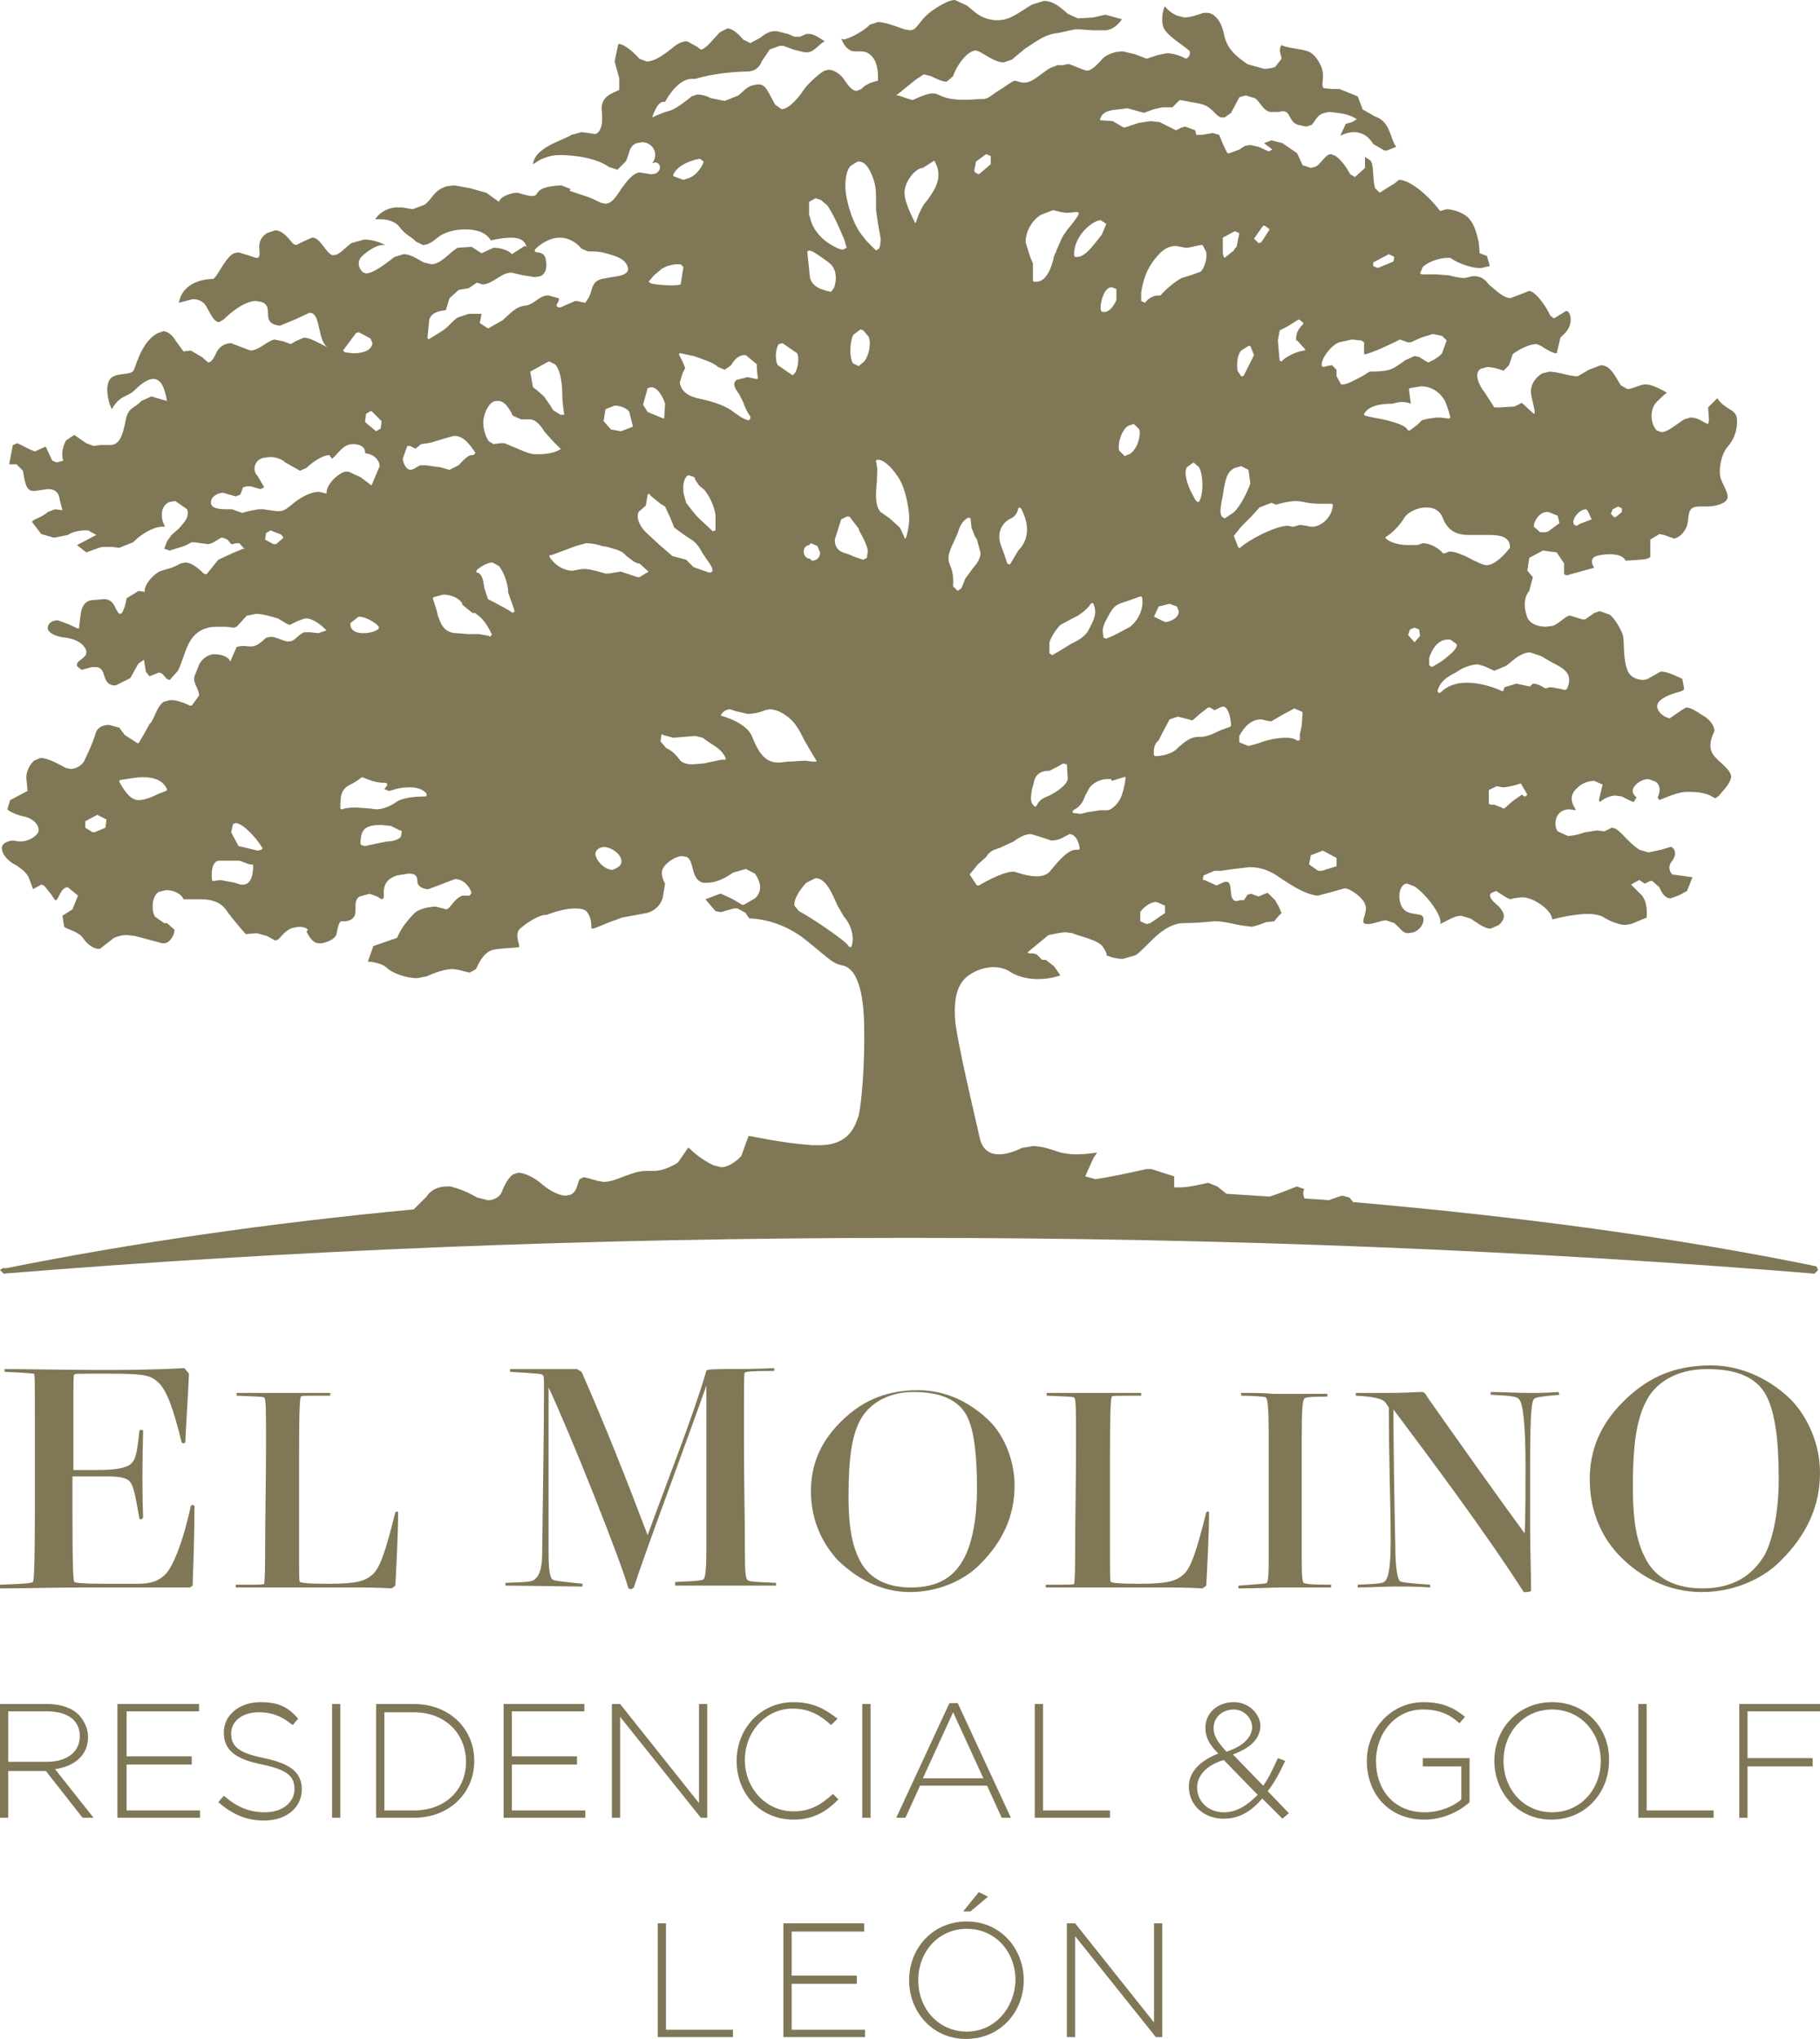 <?xml version="1.0" encoding="utf-8"?>
<!-- Generator: Adobe Illustrator 26.0.2, SVG Export Plug-In . SVG Version: 6.00 Build 0)  -->
<svg version="1.1" id="Layer_1" xmlns="http://www.w3.org/2000/svg" xmlns:xlink="http://www.w3.org/1999/xlink" x="0px" y="0px"
	 viewBox="0 0 198.4 222.2" style="enable-background:new 0 0 198.4 222.2;" xml:space="preserve">
<style type="text/css">
	.st0{fill:#807757;}
</style>
<g>
	<path class="st0" d="M52.6,34.2L52.6,34.2L52.6,34.2z"/>
	<path class="st0" d="M104.1,0c-0.4,0-1,0.2-2.1,0.9c-1.9,1.2-1.9,2.4-2.8,2.4l-0.6-0.1c-1.1-0.4-2.2-0.8-2.9-0.8l-0.9,0.3
		c-0.5,0.6-2.3,1.6-2.9,1.6l-0.2-0.1c0.3,0.8,0.8,1.4,1.5,1.4l0.3,0l0.4,0c0.7,0,1.3,0.5,1.6,1.3c0.3,1,0.2,1.9,0.2,1.9
		S94.5,9,93.9,9.7l-0.5,0.2c-0.6,0-1-0.7-1.5-1.4c-0.5-0.6-1.1-0.9-1.6-0.9l-0.4,0.1c-0.5,0.2-1.8,1.4-2.3,2.1
		c-0.3,0.5-1.5,2.1-2.4,2.1l-0.7-0.5c-0.8-1.4-1-2.2-1.8-2.2l-0.1,0c-1,0.1-1.2,0.4-2.1,1.2l-1.5,0.6l-1.5-0.3
		c-0.6-0.3-1.1-0.4-1.5-0.4l-0.6,0.2c-0.5,0.4-1.7,1.4-2.5,1.6c-0.8,0.2-1.8,0.7-1.8,0.7s0.5-1.7,1.2-1.7l0.2,0
		c0.6-1.1,1.7-2.5,2.9-2.5l0.4,0c1.9-0.6,4.5-0.8,5.5-0.8c1,0,1.4-0.4,1.7-1l0-0.1l0.1-0.1l0.8-1.2l1.1-0.4l0.4,0l1.1,0.4l1.2,0.3
		l0.4,0c0.7-0.1,1.2-0.9,1.8-1.2c-0.5-0.3-1.1-0.8-1.7-0.8l-0.3,0L87.2,4H87l-0.4,0l-0.7-0.3l-1.2-0.3l-0.3,0
		c-0.4,0-0.9,0.2-1.5,0.7l-1.1,0.6L81,4.3c-0.4-0.5-1.1-1.2-1.7-1.2l-0.8,0.4c-0.7,0.7-1.6,1.9-2.1,1.9L76,5.1l-1.1-0.6
		c-0.5,0-1,0.2-1.7,0.8c-1,0.8-1.9,1.4-2.7,1.4l-0.8-0.3C69,5.6,68,4.8,67.5,4.8l-0.1,0L67,6.7l0.5,1.8v1.3
		c-0.5,0.3-2.1,0.6-1.9,2.3c0.2,1.8-0.3,2.4-0.7,2.5l-0.1,0l-0.6-0.1l-0.8-0.1l-1.1,0.3c-1.2,0.7-4,1.4-4.2,3.2h0l0.8-0.5
		c0.5-0.2,1.1-0.5,2.1-0.5l0.4,0c2.2,0.1,3.8,0.5,5,1.3l0.9,0.3l0.9-0.9c0.4-0.6,0.3-1.7,1.2-2l0.6-0.1c1.1,0,1.9,1.2,1.1,2.3
		l0.3-0.1c0.6,0,0.8,0.8,0.1,1.2L71,19l-1.2-0.2l-0.2,0c-0.7,0.2-1.2,0.9-1.6,1.4c-0.5,0.6-1.1,2-2,2l-0.5-0.1
		c-0.6-0.3-1.2-0.6-1.9-0.8l-1.5-0.5h0l0.1-0.2l-1-0.4c-4.3,0.2-1.2,1.9-4.8,0.8h0c-0.6,0-1.9,0.4-2,1L53,21l-1.8-0.5l-1.7-0.3
		l-0.8,0.1c-1.5,0.5-1.4,1.2-2.4,2l-1.3,0.5l-1.2-0.2l-0.5,0c-1,0-2,0.6-2.4,1.3l0.6,0c0.7,0,1.6,0.2,2.1,0.9c0.7,0.9,1.3,1,1.7,1.5
		l0.8,0.4c0.4,0,0.9-0.2,1.6-0.8c0.7-0.6,1.9-0.9,3-0.9c1.2,0,2.3,0.3,2.8,1.2c0.9-0.2,1.6-0.3,2.2-0.3c1,0,1.5,0.3,1.7,1l-0.2-0.1
		l-1.4,0.9c-0.3-0.4-1.2-0.7-2-0.7l-1.3,0.6l-1.1-0.7L49.9,27c-0.9,0.5-1.8,1.8-2.9,1.8l-0.8-0.2c-0.6-0.3-1.4-0.9-2.2-0.9L43,28
		c-0.9,0.7-2.3,1.8-3.1,1.8l-0.3-0.1c-0.6-0.5-0.6-1.2-0.3-1.6c0.3-0.4,1.6-1.4,2.4-1.4l0.3,0c-0.8-0.4-1.6-0.6-2.3-0.6l-1.4,0.4
		c-0.7,0.5-1.3,1.3-1.9,1.3l-0.2,0c-0.7-0.3-1.2-1.7-2-1.9l-0.2,0l-0.9,0.4l-0.8,0.4L32,26.6c-0.4-0.4-1.1-1.5-2-1.5l-0.9,0.3
		c-1.5,1-0.4,2.3-1,2.7l-0.2,0l-0.9-0.3l-1-0.3l-0.5,0.1c-1,0.5-1.9,2.8-2.3,2.8h-0.1c-0.7,0-3.2,0.3-3.6,2.6l1.5-0.4
		c0.7,0,1.3,0.3,1.6,1c0.5,0.9,0.8,1.5,1.3,1.5l0.5-0.3c0.6-0.6,2.2-2,3.5-2l0.6,0.1c1.4,0.5,0,2,1.5,2.5l0.5,0.1l1.7-0.7l1.5-0.7
		l0.2,0c1.1,0.2,0.7,3.2,1.9,3.8c-1.2-0.6-2-1.1-2.7-1.1l-0.9,0.4l-0.5,0.3l-0.8-0.3L29.9,37l-0.3,0.1c-0.7,0.3-1.5,1.1-2.3,1.1
		l-0.8-0.3l-1.3-0.5c-0.7,0-1.3,0.4-1.6,1c-0.3,0.7-0.6,1.1-0.9,1.1L22,38.9l-1.2-0.7l-0.8,0.1h0l-0.8-1.1c-0.3-0.5-0.8-1.1-1.4-1.1
		l-0.6,0.2c-1.7,0.9-2.3,3.3-2.6,4c-0.3,0.7-1.9,0.2-2.6,1c-0.6,0.8-0.2,2.6,0.2,3.3c0.8-1.5,1.6-1.3,2.4-2c0.4-0.4,1.3-1.3,2.1-1.3
		c0.7,0,1.2,0.6,1.5,2.4l-1.7-0.5l-1.1,0.5c-0.8,0.9-1.4,0.6-1.7,2.1c-0.3,1.5-0.6,2.7-1.7,2.7h-1.1l-0.7,0.1l-0.8-0.3l-1.3-0.9
		l-0.9,0.6c-0.7,1.3-0.3,2.2-0.3,2.2l-0.7,0.2l-0.5-0.2L5,48.7l-0.1,0l-1.1,0.5L3.3,49l-1.4-0.7l-0.5,0.2l-0.4,2.1l0.1,0l0.3,0
		l0.4,0l0.7,0.7c0.2,1.1,0.3,2.2,1.1,2.2l0.2,0l1.4-0.2c0.6,0,1.2,0.2,1.3,1.1l0.3,1.2L6,55.5l-0.8,0.3c-0.6,0.6-1.7,0.8-1.7,1.1
		l1,1.3l1.4,0.4l1.5-0.3c0.4-0.3,1.2-0.5,1.9-0.5h0.3l0.9,0.5l-2.1,1.1l1,0.8l1.4-0.5l0.4-0.1l0.7,0h0.3l0.8,0.1l1.5-0.6
		c1-1,2.3-1.7,3.2-1.7l0.3,0c-0.5-0.8-0.6-2.3,0.5-2.7l0.6-0.1l1.3,0.9c0.3,0.9-0.4,1.5-0.9,2.1l-0.8,0.7L18.2,59l-0.3,0.8l0.6,0.2
		l1.6-0.5l0.8-0.4l0.3,0l0.7,0.1l0.8,0.1l0.4-0.1l1-0.6l0.2,0l0.5,0.2l0.4,0.5l0.2,0l0.3-0.1l0.3,0h0.1l0.6,0.7l-0.2-0.1l-1.2,0.5
		l-1.5,0.7l-1.3,1.6l-0.3-0.1c0,0-1.1-1.2-2-1.2l-0.5,0.1c-1.1,0.6-1.2,0.5-2.1,0.8c-0.9,0.3-2,1.7-1.8,2.3l-0.7-0.1l-1.3,0.8
		c-0.1,0.7-0.4,1.7-0.7,1.7l-0.2-0.1l-0.3-0.5c0,0-0.3-1-1.2-1l-0.2,0l-1.1,0.1h0c-0.1,0-1.1,0-1.3,1.5l-0.2,1.6l-0.1,0l-1.1-0.5
		l-1.1-0.4c-0.6,0-1.1,0.3-1.1,0.9c0.1,0.5,0.9,0.9,2,1c0.8,0.1,1.9,0.5,2.2,1.4c0.2,0.9-1.2,1-1,1.7l0.5,0.4l1.1-0.3l0.4,0
		c1.4,0,0.5,2,2.2,2h0l1.6-0.8l0.9-1.6l0.6-0.4l0.2,1.3l0.4,0.5l0.5-0.2l0.5-0.2h0c0.6,0,0.6,0.7,1.2,0.8l0.9-1
		c0.7-1.4,0.9-3.3,2.2-4.2c0.7-0.5,1.4-0.6,2.2-0.6l0.8,0l0.9,0.1l0.3-0.1l1.1-1.2l1-0.2c0.8,0,1.7,0.3,2.4,0.5l1,0.6l0.3,0.1
		l0.8-0.4l0.8-0.3l0.3,0c0.8,0.1,1.6,0.8,2.1,1.3l-0.3,0.1L34.7,69l-0.9-0.1l-0.6,0c-0.7,0.2-1,1-1.7,1l-0.2,0
		c-0.6-0.1-1.2-0.5-1.8-0.5l-0.5,0.1c-1.6,1.6-1.8,0.6-3.2,1l-0.7,1.6c-0.2-0.6-1.1-0.8-1.7-0.8l-0.2,0c-0.7,0.1-1.4,0.7-1.6,1.4
		l-0.4,1c-0.2,0.8,0.5,1.3,0.5,2.1l-0.8,1.1l-0.2,0c-0.4-0.2-1.1-0.5-1.8-0.6l-0.4,0l-0.7,0.2l-0.1,0.1c-0.7,0.6-0.9,1.9-1.4,2.3
		l-0.6,1.1l-0.6,1l-0.1,0l-1.4-0.9l-0.6-0.8l-1.1-0.3c-0.6,0-1.3,0.2-1.5,1c-0.4,1.3-1,2.4-1.2,2.9c-0.2,0.4-0.8,0.9-1.5,0.9
		l-0.5-0.1c-0.6-0.3-1.9-1.1-2.8-1.1l-0.7,0.3c-0.8,0.8-0.9,1.7-0.8,2.2L3,86.2l-1.9,1l-0.3,1C1,88.4,1.7,88.8,2.7,89
		c0.9,0.2,1.6,0.9,1.5,1.6C4,91.2,3,91.7,2.3,91.7l-0.3,0l-0.5-0.1c-0.6,0-1.3,0.3-1.3,0.8c0,0.7,0.6,1.3,1.2,1.7
		C2,94.4,3,95.1,3.2,95.8l0.4,1.1l0.9-0.5l0.3,0.1l0.8,1l0.4,0.6l0.1,0c0.3-0.1,0.5-1.3,1.2-1.4l0.1,0l1.1,0.9l-0.6,1.5l-1.1,0.7
		l0.2,1.2c0.3,0.3,1.6,0.5,2.1,1.3c0.4,0.6,1.1,1.1,1.6,1.1l0.2,0l1.4-1.1c0.1-0.1,0.8-0.4,1.5-0.4l0.9,0.1c1.1,0.3,2.3,0.6,3,0.8
		l0.2,0c0.6,0,1.2-1,1.1-1.5l-0.8-0.7l-0.1,0l-0.2,0l-1-0.7c-0.4-0.6-0.4-2.2,0.4-2.7l0.8-0.2c0.8,0,1.7,0.4,1.9,1l0.3,0l0.4,0
		l1.1,0c1.1,0,2.1,0.2,2.8,1.1c1,1.4,2.2,2.7,2.2,2.7l1.2-0.1l1.1,0.3l0.9,0.5l0.3-0.1c0.3-0.2,0.8-1.1,1.7-1.3l0.6-0.1
		c0.7,0,1.2,0.3,0.8,0.5c0.4,0.8,0.8,1.3,1.4,1.3l0.3,0c0.8-0.2,1.5-0.5,1.6-1.1c0.1-0.6,0.3-1.3,0.5-1.3c0.2,0,1,0.1,1.4-0.5
		c0.4-0.6-0.2-1.7,0.6-2.2l1.1-0.3l0.8,0.3l0.5,0.3l0.2-0.1c0.2-0.2-0.5-1.9,1.5-2.5l1.3-0.2c0.8,0,0.9,0.4,0.9,0.9
		c0,0.4,0.5,0.8,1.2,0.8l1.6-0.6l1.3-0.5c0.9,0,1.6,0.8,1.8,1.5l-0.2,0.3l-0.3,0l-0.3,0l-0.2,0c-1,0.4-1.3,1.5-1.8,1.5l-0.3-0.1
		l-0.8-0.2c-0.8,0-1.9,0.3-2.3,0.7c-0.5,0.5-1.5,1.6-1.9,2.7l-2.6,0.9l-0.6,1.7c0.2,0,1.5,0.1,2.1,0.7c0.5,0.5,2,1.1,3.3,1.1l1-0.2
		c0.9-0.4,2-0.8,2.9-0.8l0.6,0.1l1.2,0.3l0.7-0.4c0.3-0.7,0.9-1.9,1.9-2.1c1-0.2,2.7-0.2,2.8-0.3c0.1-0.1-0.5-1.3,0-1.9
		c0.6-0.6,2.1-1.6,2.9-1.6h0.1c1-0.4,2.2-0.7,3.1-0.7c0.6,0,1.1,0.1,1.3,0.4c0.6,0.8,0.4,1.6,0.5,1.8l0.1,0c0.3,0,1.7-0.7,2.4-0.9
		l0.8-0.3c0,0,2.1-0.4,2.7-0.5c0.6-0.1,1.7-0.8,1.8-2l0.2-1.2c0,0-0.5-0.8-0.3-1.5c0.2-0.6,1.3-1.5,2.2-1.5l0.5,0.1
		c0.8,0.5,0.4,2.4,1.7,2.8l0.5,0c1.2,0,2.4-0.8,2.8-1.1l1.4-0.4l1,0.5c0.6,0.9,0.8,1.7,0.2,2.5l-0.2,0.2l0,0l-1.2,0.7l-0.2,0
		L79.9,98l-1.3-0.6l-0.1,0L76.9,98l1.1,1.3l0.6,0.1l1.4-0.4l0.2,0l0.2,0l0.9,0.5l0.1,0.2l0.3,0.4l0.3,0c1.3,0.1,3.3,0.5,5.4,2
		c2.5,1.9,3.2,2.9,4.4,3.1c1.2,0.2,2.3,1.8,2.4,6.4c0.1,4.6-0.3,8.7-0.6,10c-0.4,1.1-1,3.2-4.3,3.2l-0.8,0c-3.9-0.3-6.4-1-6.9-1h0
		l-0.8,2.2c-0.3,0.3-1.2,1.2-2.2,1.2l-0.8-0.2c-1.3-0.6-2.3-1.5-2.7-1.9l-0.1,0l-1.1,1.6c-0.3,0.2-1.5,0.9-2.6,0.9h-0.1h-0.4
		c-0.9,0-1.4,0.1-2.2,0.4c-0.7,0.2-1.8,0.8-2.8,0.8l-0.6-0.1c-0.8-0.2-1.3-0.4-1.6-0.4l-0.4,0.2c-0.3,0.4-0.2,1.3-1,1.7l-0.5,0.1
		c-0.9,0-2-0.7-2.8-1.4c-0.7-0.6-1.8-1.1-2.4-1.1l-0.6,0.2c-0.5,0.4-0.9,1.1-1.2,1.9c-0.2,0.5-0.8,0.9-1.5,0.9l-1.2-0.3
		c-1.2-0.7-2.1-1-2.9-1.2l-0.4,0c-0.8,0-1.7,0.3-2.2,1.1l-1.4,1.4c-16,1.5-30.9,3.7-44.4,6.4H0.3L0,138.4l0.4,0.4h0h0
		c30.6-2.5,63.8-3.9,98.7-3.9c34.8,0,68.1,1.4,98.7,3.9h0h0l0.4-0.4L198,138h0c-15.1-3.1-32.1-5.4-50.5-7l-0.4-0.5l-0.8-0.2
		l-1.2,0.4l-0.2,0.1c-0.9-0.1-1.8-0.1-2.7-0.2c-0.3-0.7,0-1,0-1l-0.8-0.3l0,0c-0.1,0-1.7,0.7-3,1.1c-1.6-0.1-3.1-0.2-4.7-0.3l-1-0.8
		l-1-0.4c0,0-2.1,0.5-2.9,0.5h-0.1l-0.7,0v-1.2l-2.5-0.8h-0.5c0,0-2.7,0.6-3.8,0.8l-1.1,0.2l-0.7,0.1l-1.1-0.3l0.9-2l0.4-0.6
		c0,0-1.1,0.2-2.3,0.2c-0.6,0-1.3-0.1-1.7-0.2c-0.9-0.3-2-0.7-3-0.7l-1.2,0.2c-0.6,0.3-1.6,0.7-2.5,0.7c-0.9,0-1.8-0.4-2.1-1.8
		c-0.6-2.7-2.6-11-2.7-13.1c-0.1-2.1,0.2-3.9,1.8-4.8c0.8-0.5,1.7-0.7,2.4-0.7c0.7,0,1.4,0.2,1.8,0.5c0.6,0.4,1.7,0.8,3,0.8
		c0.8,0,1.6-0.1,2.5-0.4l-0.7-1l-0.9-0.7l-0.2,0l-0.2,0L113,104l-0.4-0.1l-0.2,0h-0.2l-0.2-0.1l2.3-1.9c0.6-0.1,1.3-0.3,1.9-0.3
		l0.7,0.1c0.9,0.4,2.9,0.7,3.4,1.6c0.5,0.8,0.3,0.8,0.3,0.8s0.8,0.4,1.8,0.4l1.4-0.4c1.3-0.9,2.9-3.5,5.3-3.5c1.1,0,2.2-0.1,3.3-0.2
		l0.1,0c1.1,0,2.2,0.4,3.2,0.5l0.8,0.1l0.7-0.2l0.8-0.3l0.9-0.1l0.5-0.6l0.3-0.3l-0.3-0.7l-0.4-0.7l-0.8-0.8l-0.3,0.1l-0.7,0.3
		l-0.3-0.1l-0.5-0.2l-0.4,0.1l-0.4,0.6l-0.4,0l-0.4,0.1h0c-1,0-0.3-2.1-1.1-2.1l-0.2,0l-0.9,0.4l-0.2-0.1l-1.1-0.5l-0.2,0h0l0.1-0.5
		l1.2-0.5l0.3,0l0.4,0l1.4-0.2l1.7-0.2c0.9,0,1.8,0.2,2.8,0.8c2.5,1.7,3.4,2.1,4.5,2.3l0.2,0l1.5-0.4l1.4-0.4l0.4,0.1
		c0.8,0.4,1.9,1.2,1.9,2.1c0,0.8-0.7,1.7,0.1,1.7l0.1,0c0.7,0,1.4-0.4,2-0.4l0.9,0.3c0.7,0.6,0.9,1.1,1.5,1.1l0.6-0.1
		c1.1-0.4,1.4-1.8,0.7-1.9c-0.7-0.2-1.9,0-2.2-1.5c-0.2-1.1,0.2-1.9,0.8-1.9l0.8,0.3c1.2,0.8,3.1,3.2,2.8,4.1c1-0.5,1.6-0.9,2.3-0.9
		l1,0.3c0.8,0.5,1.5,1.1,2.2,1.1l0.9-0.4c1.1-1,0.2-1.7,0-2c-0.3-0.3-1.4-1.1-0.8-1.5l0.5-0.2l1.1,0.7l0.4,0.2l0.4-0.1l0.7-0.1
		l0.5,0c1.3,0.2,3,1.5,3,2.4c0.8-0.2,2.5-0.6,3.9-0.6c0.6,0,1.2,0.1,1.6,0.3c0.8,0.5,1.8,0.9,2.5,0.9l0.6-0.1l1.7-0.7h0
		c0.1-1.4-0.2-2.2-0.8-2.7l-0.9-0.9l0.9-0.5l0.3,0.2l0.3,0.2l0.6-0.3l0.2,0l0.8,0.7c0.1,0.3,0.5,1.2,1.2,1.2l0.3-0.1
		c0.9-0.3,0.9-0.4,1.5-0.7l0.6-1.5l-2.2-0.3c-0.2-0.2-0.6-0.8,0-1.5c0.5-0.7,0.3-1.3-0.1-1.5l-0.1,0l-1,0.3l-1.4,0.3l-1-0.3
		c-1.2-0.8-1.9-1.9-2.6-2.3l-0.4-0.1l-0.8,0.4l-0.8-0.1l-1.3,0.2c-0.6,0.2-1.3,0.4-1.9,0.4l-1.1-0.5c-0.5-0.7-0.3-2.4,1.3-2.4
		l0.7,0.1c-0.2-0.4-1-1.4,0.1-2.4c0.6-0.6,1.3-0.8,1.9-0.8l0.9,0.4l-0.4,1.7l0.1,0.2c0,0,0.8-0.7,1.7-0.7l0.7,0.1
		c1.1,0.6,1.3,0.6,1.3,0.6l0.3-0.5c0,0-0.7-0.5-0.3-1.1c0.3-0.5,1-0.9,1.6-0.9l0.8,0.3c0.8,0.6,0.2,1.7,0.2,1.7l0.2,0.3
		c0,0,1.7-0.8,2.8-0.9l0.6,0c0.9,0,1.9,0.2,2.3,0.5l0.4,0.2l0.4-0.3c0.2-0.3,1.1-1.1,1.3-1.9c0.2-0.8-1.3-1.7-1.9-2.5
		c-0.6-0.8-0.3-1.8,0-2.4c0.3-0.5-0.3-1.5-1.3-2c-0.6-0.4-1.2-0.8-1.7-0.8l-0.5,0.3l-1.3,0.9l-0.5-0.2c-0.7-0.4-1.4-1.3-0.2-2
		c1.1-0.7,2-0.6,2.3-1l-0.2-1.1c0,0-1.5-0.8-2.2-0.8l-0.2,0l-1.4,0.8l-0.4,0.1c-0.6,0-1.5-0.2-1.8-1.1c-0.5-1.2-0.3-3.2-0.5-3.8
		c-0.2-0.6-0.8-1.7-1.4-2.2l-1.1-0.4l-0.6,0.2l-1,0.7l-0.3,0l-1.3-0.4l-0.2,0c-0.5,0.2-1,0.8-1.7,1.1l-0.8,0.1
		c-0.8,0-1.9-0.3-2.1-1.3c-0.4-1.3-0.1-2.1,0.3-2.6l0.4-1.5l-0.6-0.7l0.2-1.4l1.5-0.8l1.5,0.2l0.8,1.2l0,1.2l0.3,0.1l0.7-0.2
		l2.2-0.6h0.1c0,0-0.6-0.8,0-1.2c0.3-0.2,1.1-0.3,1.7-0.3c0.8,0,1.5,0.2,1.7,0.7c1.7-0.1,2.4-0.1,2.7-0.4v-1.9l1-0.6l0.5,0.1
		l1.1,0.4l0.3-0.1c0.4-0.2,1.1-0.8,1.2-1.8c0.1-0.9,0.1-1.6,1.2-1.6l0.3,0l0.5,0c1.2,0,2.2-0.4,2.3-0.9c0.2-0.6-0.7-1.7-0.8-2.5
		c-0.1-0.8,0.1-2.3,0.9-3.2c0.8-0.9,1.1-2.3,0.9-3.2c-0.3-0.9-1.2-0.7-2.1-2l-1,1l0.1,1.4l-0.1,0.4c-0.3,0-1-0.7-1.9-0.7l-0.7,0.2
		c-0.8,0.5-1.8,1.4-2.5,1.4l-0.5-0.2c-0.7-0.7-0.8-2.3,0-3.1c0.8-0.8,1.1-1,1.1-1s-1.4-0.9-2.3-0.9h-0.2c-0.6,0.1-1.3,0.5-1.8,0.5
		l-0.7-0.4c-0.6-0.9-1.1-2.2-2.2-2.2h0l-1.3,0.5L172,41l-0.3,0c-0.9-0.1-2-0.5-2.8-0.5l-0.8,0.2c-0.8,0.5-1.3,1.3-1.2,2.2
		c0.1,0.8,0.6,2.2,0.3,2.2l-1.3-1.2l-0.8,0.4l-1.6,0.1l-0.6,0l-1.1-1.7c-0.5-0.6-1.2-2-0.4-2.5l0.7-0.2c0.8,0,1.8,0.4,1.8,0.4
		l0.6-0.6l0.4-1.2c0.5-0.4,1.7-1.1,2.6-1.1l0.5,0.2c0.7,0.5,1.4,0.8,1.6,0.8l0.1,0l0.4-1.7c0.5-0.5,1-0.9,1.1-1.7
		c0.1-0.7-0.2-1.2-0.4-1.2l-0.1,0l-1.3,0.8l-0.4-0.3c-0.4-0.9-1.3-2.2-2-2.6l-0.3-0.1l-1,0.4l-1.1,0.4l-0.4-0.1
		c-0.7-0.3-1.3-0.9-1.9-1.4c-0.4-0.5-0.7-0.8-1.4-0.9l-0.4,0l-0.8,0.2c-0.6,0-1.4-0.2-1.8-0.3l-0.1,0l-1.2-0.1l-0.6,0l-0.6,0l-0.4,0
		l-0.2-0.1l0.3-0.7c0.6-0.6,1.9-1,2.7-1l0.3,0c0.8,0.6,2.5,1.2,3.4,1.1l0.9-0.2l-0.3-1.1l-0.8-0.3l-0.1-1.2c-0.2-0.8-0.4-1.8-1-2.5
		c-0.4-0.6-1.7-1.1-2.5-1.1l-0.7,0.2c0,0-0.9-1.2-2.1-2.2c-0.9-0.7-1.7-1.2-2.4-1.2L152,20l-1.6,1l-0.5-0.5c-0.3-1-0.1-2.5-0.5-3
		l-0.6-0.4l0,0l0,1.2l-1.1,1l-0.5-0.3c-0.4-0.7-0.9-1.5-1.6-2l-0.5-0.2c-0.7,0-1.1,1.2-1.8,1.4l-0.4,0.1L142,18l-0.6-1.3l-1.6-1.1
		l-1.2-0.3l-0.8,0.3l0.9,0.7l-0.4,0.2l-1.1-0.5l-0.9-0.2l-0.6,0.1l-0.6,0.4l-1.1,0.4l-0.2,0l-0.4-0.8l-0.5-1.2l-0.7-0.2l-1.2,0.2
		l-0.6,0l-0.1-0.5l-1.1-0.4l-0.4,0.1l-0.6,0.3l-0.4-0.2l-1.4-0.7l-1-0.1l-1.3,0.2l-1.5,0.5l-0.1,0l-1.2-0.7l-1.4-0.1
		c0.2-1.1,1.4-1.1,2.2-1.2l0.8-0.1l1.1,0.3l0.7,0.2l1.1-0.4l0.9-0.2l0.4,0l0.4,0l0.3,0l0.8-0.8l0.6,0.1c0.8,0.2,1.7,0.2,2.4,0.6
		c0.8,0.5,1.1,1.2,1.6,1.2l0.3,0l0.7-0.5l0.9-1.7l0.7-0.2l1,0.3c0.5,0.3,0.9,1.4,1.7,1.5l0.3,0l0.6,0l0.5-0.1l0.3,0.1
		c0.4,0.2,0.5,1.2,1.3,1.4l0.9,0.2l0.6-0.2c0.5-0.6,0.6-1.1,1.4-1.3l0.5-0.1c1,0.1,2.2,0.2,3,0.8l0,0l-0.5,0.3l-0.7,0.2l-0.6,1.3
		c0,0,0.7-0.4,1.5-0.4c0.7,0,1.5,0.3,2.1,1.3l1.2,0.7l0.3,0l1-0.4l-0.2-0.3l-0.2-0.5c-0.4-1.1-0.7-2.1-1.9-2.5l-1.4-0.8l0-0.1
		l-0.5-1.3l-2-0.8l-0.8,0l-0.9-0.1c-0.3-0.2,0-0.9-0.1-1.7c-0.1-0.8-0.8-2-1.6-2.3c-0.8-0.3-2.6-0.4-2.9-0.7c-0.4,0.6,0,1.1,0,1.5
		L139,7.3c0,0-0.5,0.2-1.2,0.2l-1.8-0.5c-1.3-0.9-2.3-1.7-2.6-3.4c-0.3-1.4-1.1-2.2-1.8-2.2l-0.4,0c-0.6,0.2-1.4,0.5-2.1,0.5
		l-0.8-0.2c-0.9-0.4-1.2-0.9-1.3-1c-0.1,0-0.5,1.2-0.2,2.2c0.3,1,2.5,2.2,2.9,2.7c0.1,0.6-0.4,0.8-0.4,0.8s-1.1-0.6-2.1-0.6L126.2,6
		l-1.2,0.4l-1.3-0.5l-1.3-0.3c-0.8,0-1.8,0.3-2.3,0.9c-0.6,0.7-1.2,1.2-1.6,1.2l-0.4-0.1l-1.5-0.6L116.3,7l-0.4,0.1l-0.3,0l-0.3,0
		l-0.8,0.3c-0.9,0.5-1.9,1.6-2.8,1.6l-0.3,0l-0.7-0.2c-0.3,0-0.5,0.2-1.4,0.8c-1.2,0.7-1.5,1.2-2.2,1.2l-0.4,0
		c-5.8,0.5-3.3-1.7-7.2,0.1l-0.4-0.1c-0.6-0.2-1.1-0.4-1.3-0.4l-0.1,0l2.1-1.7l0.9-0.6l0.8,0.2c0.6,0.3,1.2,0.6,1.7,0.6l0.7-0.6
		c0.3-1,1.5-2.8,2.5-2.8l0.3,0.1c0.8,0.4,1.8,1.2,2.7,1.2l0.9-0.3l1.2-1l0.1-0.1l1.2-0.8c0.8-0.5,1.5-0.9,2.5-1
		c0.6-0.1,1.3-0.3,1.9-0.4l0.5,0l1.4,0.1l0.8,0l0.7,0c0.7-0.1,1.3-0.6,1.7-1.2l-1.8-0.5l-1.3,0.3L117.6,2h-0.1l-1.1-0.5
		c-0.7-0.6-1.5-1.4-2.6-1.4l-1.3,0.4c-1.5,0.9-2.4,1.7-3.7,1.7l-0.4,0c-1.6-0.2-2.1-0.9-3-1.6L104.1,0z M106.7,19l-0.4-0.2l-0.1-0.2
		l0.2-1l1.1-0.8L108,17l0,0.9L106.7,19z M74.5,19.6l-1.1-0.4V19c0.6-1.1,1.8-1.4,2.4-1.6l0.5-0.1l0.4,0.3c0,0.3-0.7,1.5-1.6,1.8
		L74.5,19.6z M99.8,24.3l-0.1-0.1c0-0.1-1.1-2-1.1-3.2c0-1.2,1.2-2.7,2-2.7l1.1-0.7l0.1-0.1l0.1,0.1c1,1.8-0.1,3.2-0.8,4.2l-0.4,0.5
		c-0.6,1-0.8,1.8-0.8,1.8L99.8,24.3L99.8,24.3z M95.5,27.3l-1-1l-0.4-0.5c-1.1-1.3-1.7-3.4-1.9-4.8c-0.1-0.7-0.1-2.2,0.5-2.9
		l0.8-0.5l0.1,0c0.9,0,1.4,1.3,1.6,1.9c0.3,0.8,0.3,1.6,0.3,2.4l0,1l0.2,1.4l0.3,1.7c0,0.6-0.1,1-0.2,1.1L95.5,27.3z M91.9,27.2
		c-0.7,0-2-1-2-1c-0.8-0.7-1.4-1.5-1.6-2.5l-0.1-0.3l0-1.4l0.7-0.4l0.6,0.2l0.7,0.6c0.6,0.9,1.2,2.2,1.7,3.4L92,26l0.3,1L91.9,27.2z
		 M113,30.7l-0.3,0l-0.1-0.1l0-0.9l0-1l-0.3-0.7l-0.5-1.6c0-1.2,0.7-2.4,1.7-3l1.3-0.5l0.8,0.2l0.7,0.1l1.1-0.1l0.2,0.1
		c0,0.1,0.1,0.2-1.3,1.9l-0.2,0.3c-0.4,0.5-0.6,1.2-0.9,1.8l-0.1,0.3l-0.2,0.4C114.7,29,114.1,30.7,113,30.7 M117.4,28l-0.2,0
		l-0.1-0.1c-0.1-1.3,0.7-2.4,1.2-2.9c0.1-0.1,1-1,1.7-1l0.6,0.4l-0.5,1.2l-0.1,0.1l-0.3,0.4C119.1,26.8,118.3,28,117.4,28L117.4,28z
		 M137.2,26.5l-0.5-0.5l1-1.4l0.2,0l0.5,0.4l-0.9,1.4L137.2,26.5L137.2,26.5z M133.5,28.1L133.5,28.1l-0.1-0.1l-0.1-0.4l0-1.7
		l1.3-0.7l0.5,0.2l-0.3,1.5l-0.2,0.2l-0.1,0.2L133.5,28.1L133.5,28.1z M58.3,30.2l0.6-0.1c0.5-0.2,0.8-0.8,0.6-1.8
		c-0.1-0.8-0.9-0.8-1-0.8l-0.2-0.1l0-0.2c0.8-0.8,1.8-1.3,2.7-1.3c1,0,1.8,0.5,2.4,1.2l0.7,0.3h0.5c0.6,0,1.2,0.1,1.8,0.3
		c0.7,0.2,1.7,0.5,2,1.3c0.4,1-1.1,1.1-1.7,1.2l-1.1,0.2c-0.8,0.2-1,0.7-1.2,1.5l-0.2,0.5L63.8,33l-0.5-0.1l-0.4-0.1l-0.2,0
		l-1.6,0.7l-0.2,0c-0.6-0.2,0.2-0.6,0-1l-1.1-0.3h-0.1c-0.9,0-1.5,1-2.4,1.1c-1.1,0.1-1.7,0.9-2.5,1.6l-1.6,0.9l-0.9-0.6l0.2-1
		l-0.3,0l-0.4,0l-0.4,0l-0.3,0l-1.2,0.4c-0.6,0.4-1,1-1.6,1.4l-1.6,1l-0.1-0.2l0.2-2c0.3-0.8,1.1-0.9,1.8-1l0.4-1.3l1-0.9l1.1-0.2
		l0.9-0.6h0l0.6,0.2c0.9,0,1.7-0.9,2.6-1.2l0.5-0.1L57,30L58.3,30.2z M129.5,27l0.9-0.2l0.5-0.1l0.2,0l0.4,0.8
		c0.1,0.7-0.2,1.7-0.6,2.1l-1.1,0.4l-1,0.3c-0.7,0.4-1.6,1.1-2.3,1.9l-0.1,0h-0.1c-0.9,0-1.4,0.7-1.4,0.7l-0.1,0.1h0l-0.4-0.2l0-0.9
		l0.1-0.6c0.2-0.8,0.4-1.9,1.5-3.2c0.7-0.9,1.4-1.3,2.2-1.3l1,0.2l0.1,0L129.5,27z M90.6,31.8l-0.5-0.1l-0.3-0.1
		c-0.7-0.2-1.3-0.6-1.5-1.3l-0.3-2.9l0.2-0.1c0.3,0,0.9,0.4,2,1.2c1.4,0.9,0.8,2.7,0.7,2.9L90.6,31.8z M150.2,29.2l-0.5-0.2l0,0
		l0-0.4l1.7-0.9l0.6,0.3l-0.1,0.5L150.2,29.2z M73.2,31.1c-0.8,0-1.8-0.1-2.2-0.2l-0.3-0.2l0.6-0.7l0.6-0.5c0.5-0.5,1.4-0.7,2-0.7
		l0.3,0l0.3,0.3l-0.3,1.9C74.2,31,74,31.1,73.2,31.1 M120.4,34l-0.2,0c-0.1,0-0.3-0.2-0.2-0.8c0.1-0.8,0.5-1.9,1.2-1.9l0.5,0.2
		l0,1.2C121.4,33.4,120.9,34,120.4,34 M139.7,39.4L139.7,39.4l-0.2-0.1l-0.1-1l-0.1-1.2l0.2-1.1l0.8-0.4l1.3-0.8l0.5,0.4l-0.1,0.2
		c0,0-0.8,0.6-0.7,1.7l0.1,0l0.9,1l-0.1,0.1c-1,0.1-2.2,0.8-2.5,1.2L139.7,39.4z M93.6,39.9L93,39.6c-0.4-0.5-0.4-2.2,0-3.1l0.8-0.6
		l0.3,0.1l0.6,0.7c0.3,0.8,0,2.1-0.5,2.7L93.6,39.9z M38.5,38.5l-0.9-0.1l-0.2-0.2l1.4-1.9l0.3-0.1l1.3,0.7l0.2,0.5
		C40.5,38.1,39.8,38.5,38.5,38.5 M153.8,37.3l1.1-0.5l1.3-0.4l1,0.2l0.5,0.5l-0.5,1.4c-0.5,0.6-1.5,1-1.5,1l-0.2-0.1l-0.8-0.5
		l-0.5-0.1l-1.1,0.5l-0.1,0.1c-0.6,0.4-1.2,0.9-2,1c-0.7,0.1-1.5,0.1-1.7,0.1l-0.8,0.5c-0.8,0.4-1.6,0.9-2.2,0.9h-0.1l-0.5-0.9v-0.7
		l-0.5-0.5l-0.6,0.1l-0.3,0.1l-0.2-0.1c-0.2-0.7,1-2.3,1.9-2.6l1.4-0.3l0.9,0.1l0.1,0l0.3,0.2v1.1l0,0.2l0.2,0l0.6-0.2l1-0.4
		l1.3-0.6l0.8-0.4l0.6,0.2l0.2,0.1L153.8,37.3z M86.4,40.9l-1.6-1.1c-0.4-0.6-0.2-2,0.1-2.3l0.4-0.1l1.6,1.1c0.3,0.6,0,2.1-0.4,2.3
		L86.4,40.9z M135.3,41l-0.4-0.6c-0.1-1,0-1.7,0.4-2.2l0.8-0.5l0.2,0l0.4,1l-1.1,2.2l-0.1,0.1L135.3,41z M81.7,45.8
		c-0.4,0-0.9-0.3-1.6-0.8l-0.4-0.3c-0.9-0.6-2.3-1-3.2-1.2c-1.1-0.2-2.2-0.6-2.4-1.8l0.3-1l0.3-0.6l-0.3-0.7L74,38.6l0.1-0.1h0.1
		l1.4,0.3l0.6,0.2c0.8,0.3,1.5,0.5,2.1,1l0.7,0.3l0.7-0.5c0.4-0.7,0.8-1,1.3-1.1l0.3,0l1.2,1l0,0.5l0.1,0.9l0,0.2l-0.2,0l-0.9-0.2
		l-1.2,0.3c-0.5,0.4-0.2,0.9,0.3,1.6l0.4,0.8c0.2,0.6,0.5,1.2,0.8,1.6l0,0.1l0,0.1l-0.1,0.1L81.7,45.8z M61.1,45.2l-0.8-0.5
		l-0.3-0.5l-0.7-1l-0.8-0.7l-0.4-0.3l-0.3-1.7l2-1.1h0.1l0.6,0.3c0.7,0.7,0.8,2.6,0.8,3.4c0,0.9,0.2,2,0.2,2l0,0.1L61.1,45.2
		L61.1,45.2z M153.8,44l-0.2-1.5v-0.1l0.1-0.1l1.2-0.2c1.9,0,2.7,1.7,2.7,1.8c0,0,0.4,1,0.5,1.6l-0.1,0.1h-0.2l-0.8-0.1
		c-0.8,0-1.7,0.2-2,0.3l-0.5,0.5l-0.8,0.6l-0.2,0l-0.1-0.1c-0.2-0.5-2-1-3.2-1.2c0,0-0.6-0.1-1.4-0.3l-0.1-0.1v-0.1
		c0.6-1.1,2.5-1.1,3.1-1.1C152.7,43.7,153.3,43.8,153.8,44 M72.3,45.6l-1.7-0.7l-0.5-0.8l0.5-1.8l0,0l0.4-0.1c0.7,0,1.3,1.1,1.5,1.8
		l-0.1,1.6L72.3,45.6z M53.8,48.4l-0.5-0.3c-0.4-0.5-0.7-1.6-0.6-2.3c0.1-1,0.7-2,1.3-2.1l0.3,0c0.7,0,1.1,0.7,1.4,1.2l0.2,0.4
		l0.9,0.4l0.7,0l0.1,0h0.1c0.8,0,1.3,0.8,1.7,1.4l0.9,1l0.8,0.8l0,0.1L61,49c-0.4,0.3-1.4,0.5-2.2,0.5l-0.6,0
		c-0.7-0.1-1.3-0.4-2-0.7l-0.5-0.2L55,48.3l-0.5,0L53.8,48.4z M67.7,47l-1.1-0.2l-0.8-0.9l0.2-1.3l1-0.4c0.6,0,1.4,0.3,1.6,0.7
		l0.4,1.6L67.7,47z M41,47L39.8,46l0.1-0.9l0.5-0.3l0.1,0l1.1,1.1l-0.1,0.8L41,47z M122.6,49.7l-0.6-0.6c-0.2-0.8,0.3-2.3,1-2.7
		l0.6-0.2l0.6,0.6c0.2,0.8-0.3,2.3-1.1,2.7L122.6,49.7z M45.9,48.4l0.7-0.1l0.5-0.1l1.3-0.4l1.1-0.3c1,0,1.6,0.8,2.3,1.8l0,0.1
		l-0.2,0.2l-0.1,0l-0.1,0c-0.2,0-0.5,0.1-1.4,1.1l-1,0.5l-1.1-0.3l-0.1,0l-1.4-0.2l-0.6,0l-0.7,0.4l-0.3,0.1c-0.7,0-0.9-1.1-0.9-1.2
		l0.5-1.4l0.1,0l0.2,0l0.4,0.2l0.2,0.1L45.9,48.4z M36.2,50c0.8-0.7,1.2-1.6,2.3-1.6h0.1c1.2,0.1,1.2,0.7,1.2,1
		c1.3,0.1,1.8,1.3,1.5,1.6l-0.8,1.9l-1.2-0.9L38,51.4l-0.4,0c-0.9,0.3-2.1,1.5-2,2.4l-0.8-0.2c-1.1,0-2.3,0.8-3,1.4
		c-0.5,0.4-0.8,0.7-1.4,0.7l-0.3,0l-1.4-0.2l-0.5,0c-0.6,0.1-1.2,0.2-1.8,0.4l-1.1-0.4h-0.1H25h-0.2c-0.6,0-1.9,0-1.8-0.8
		c0-0.6,0.8-1,1.3-1h0l0.7,0.2l0.7,0.2l0.5-0.2l0.3-0.8l0.4-0.1l0.4,0l1.1,0.3l0.4-0.2l-0.7-1.2c-0.7-0.7-0.3-1.8,0.6-2l0.7-0.1
		c0.6,0,1.3,0.2,1.7,0.6l1.6,0.9l0.7-0.3c0.5-0.5,1.7-1.4,2.5-1.4L36.2,50z M98.7,58.7l-0.1-0.1c0,0-0.1-0.3-0.5-1.1l-1.1-1L96,55.8
		c-0.7-0.7-0.5-2.4-0.4-3.5l0-0.4c0.1-0.9-0.1-1.6-0.1-1.6l0-0.1l0.1-0.1l0.1,0c0.8,0,1.8,1.2,2.4,2.2c0.6,1.1,0.9,2.7,1,3.8
		c0.1,1.1-0.3,2.4-0.3,2.4L98.7,58.7z M130.6,54.7c-0.1,0-0.2,0-0.6-0.8c-0.3-0.5-1.1-2.3-0.6-3l0.7-0.5l0.6,0.5
		c0.5,0.9,0.5,3,0,3.8L130.6,54.7z M133.5,56.5l-0.3-0.2c-0.3-0.4-0.1-1.3,0.1-2.3l0.1-0.7c0.2-0.9,0.3-1.9,1.2-2.3l0.7-0.2l0.8,0.4
		l0.2,1.5c-0.3,0.9-1.2,2.7-1.9,3.2L133.5,56.5z M77.7,57.9L76,56.3l-0.5-0.6l-0.7-0.9l-0.3-1.1l0-0.3c-0.1-1,0.3-1.5,0.5-1.6l0.1,0
		l0.6,0.2l0.1,0.3l0.4,0.6l0.6,0.5c0.4,0.5,1,1.5,1.2,2.7l0,0.2l0,1.5L77.7,57.9L77.7,57.9z M77.3,62.4L77.3,62.4l-1.7-0.6L74.8,61
		l-1.5-0.4l-1.5-1.3L70.4,58c-0.5-0.5-1.1-1.4-0.8-2.2l0.8-0.7l0.2-1.2l0.2-0.1l0.1,0.2v0l1.1,0.9l0.5,0.3l0.6,1.3l0.4,1l1.1,0.8
		l0.6,0.4c0.7,0.4,1,0.9,1.4,1.6l0.4,0.6C77.2,61.2,78.2,62.4,77.3,62.4 M139.1,55c0.3-0.1,1.4-0.4,2.3-0.4l0.7,0.1
		c0.7,0.2,1.7,0.2,2.4,0.2l0.6,0l0.1,0l0.1,0.1c-0.1,1.6-1.5,2.4-2.2,2.4l-0.2,0l-0.5-0.1l-0.7-0.1l-0.7,0.2l-0.1,0l-0.5-0.1
		c-1.4,0-4.4,1.6-5.2,2.4l-0.1,0l-0.1,0l-0.5-1.3l0.8-1l1.1-1.1l0.9-1l1.3-0.5L139.1,55z M110,61.5l-0.2-0.1c0,0-0.2-0.7-0.7-2
		c-0.5-1.4,0.2-2.5,1.1-2.9c0.7-0.3,0.8-1.1,0.8-1.1l0.1-0.1l0.2,0.1c1.5,2.8,0,4.3-0.3,4.6l-0.9,1.5L110,61.5z M176,56.4l-0.4-0.4
		l0.2-0.5l0.6-0.3l0.4,0.2l0,0.4l-0.6,0.5L176,56.4z M153.4,59.4c-0.9,0-1.9-0.3-2.3-0.7l-0.1-0.1l0.1-0.1c0.8-0.5,1.6-1.4,2-2.1
		c0.3-0.5,1.3-1.1,2.4-1.1c0.9,0,1.5,0.4,1.8,1.2c0.6,1.5,1.7,1.8,2.8,1.8l1,0l1.2,0c1,0,2.3,0.1,2.3,1.3l0,0.1
		c-0.1,0.1-1.4,1.9-2.6,1.9l-0.4-0.1l-0.9-0.4c-0.9-0.5-2-1-2.7-1l-0.5,0.2l-0.1,0l-0.1,0c-0.5-0.6-1.4-1.1-2.2-1.1l-0.6,0.2
		L153.4,59.4z M171.9,57.3l-0.3-0.1l-0.1-0.3c0-0.5,0.7-1.4,1.4-1.4l0.2,0.2l0,0l0.4,0.9l-1.3,0.5v0L171.9,57.3z M167.9,58l-0.7-0.6
		c0-0.7,0.7-1.6,1.4-1.6l0.2,0l1,0.4L170,57l-1.2,0.9l-0.3,0.1L167.9,58z M94.1,61l-0.9-0.3l-0.7-0.3C91.8,60.2,91,60,91,58.8
		l0.7-2.2l0.6-0.3l0.3,0l1,1.3l0.1,0.3c0.4,0.7,0.8,1.5,0.9,2.1l-0.1,0.8L94.1,61z M104.4,64.4l-0.5-0.5c0.2-2.9-1.3-2.1,0.1-4.9
		l0.4-0.9c0.2-0.7,0.5-1.3,1-1.6l0.2-0.1l0.2,0.1l0.1,0.9v0.1l0.4,1l0.2,0.3l0.4,1.5c-0.1,0.8-0.5,1.2-0.9,1.7l-0.8,1.1l-0.1,0.3
		l-0.3,0.7L104.4,64.4z M29.8,59.3l-0.9-0.5l0.1-0.7l0.5-0.3l1,0.4l0.2,0.1l0.2,0.3l-0.8,0.7L29.8,59.3z M62.4,62.2
		c-0.5,0-1.6-0.2-2.5-1.5l0-0.2l0.2,0l2.7-1l1.1-0.3c0.7,0,1.5,0.2,1.7,0.3l0.6,0.1c0.6,0.2,1.3,0.3,1.8,0.7l0.3,0.3l0.8,0.6
		l0.4,0.2l0.2,0l1,0.9l-1,0.6l-0.2,0l-0.9-0.3l-0.9-0.3l-0.1,0l-0.6,0.1l-0.6,0.1l-0.4,0c-0.8-0.2-1.6-0.5-2.4-0.5l-0.7,0.1
		L62.4,62.2z M88.5,61.1l-0.2-0.2l0,0c-0.9-0.1-0.9-1.4-0.1-1.5v0l0.2-0.2l0.7,0.3l0.3,0.7C89.4,60.7,89.1,61.1,88.5,61.1
		 M55.9,66.8L55.9,66.8c-0.7-0.5-1.4-0.8-1.9-1.1l-0.8-0.4l-0.4-1.2c-0.1-0.7-0.2-1.6-0.8-1.7l-0.1-0.1l0.1-0.2c0,0,0.9-0.8,1.7-0.8
		l0.7,0.4c0.7,0.9,1,2.2,1,2.9l0.4,1.1l0.3,0.9L55.9,66.8L55.9,66.8z M49.8,69c-1.5,0-1.8-1.2-2.1-2l0-0.1c-0.2-0.8-0.5-1.6-0.5-1.6
		l0-0.2l1.1-0.3c0.9,0,1.8,0.4,2.1,1l0,0.1l1.1,0.9h0.2l0.1,0l0.1,0.1c0.4,0.3,1,0.7,1.7,2.2l0,0.1l-0.2,0.2l-0.1-0.1l-1.1-0.2
		l-1.2,0L49.8,69z M120.6,69.6l-0.3-0.1l-0.1-0.8c0.1-0.8,0.5-1.3,0.8-1.9l0.2-0.3c0.4-0.6,0.8-0.7,1.4-0.9l0.3-0.1l1.4-0.5h0.1
		l0.1,0.1c0.2,1.1-0.3,2.4-1.3,3.2l-1.3,0.7l-0.6,0.3L120.6,69.6z M126.8,67.7l-1-0.5l0.5-1.1l1.2-0.3l0.8,0.3l0.2,0.5
		c0,0.6-0.5,1-1.4,1.2L126.8,67.7z M114.7,71.4l-0.3-0.2l0-1.2c0.2-0.6,0.7-1.4,1.2-1.9l1.1-0.6l0.8-0.4c0.6-0.4,1.1-0.8,1.4-1.3
		l0.2-0.1l0.1,0.1c0.4,1,0.1,1.6-0.3,2.4l-0.2,0.4c-0.4,0.8-1.2,1.2-2,1.6l-1.3,0.8L114.7,71.4z M39.6,69c-0.8,0-1.3-0.3-1.4-0.8
		l0-0.3l0.9-0.7c0.8,0,1.9,0.7,2.2,1.1l0,0.2C41,68.8,40.3,69,39.6,69 M154.2,70l-0.7-0.8l0.2-0.6l0.5-0.2l0.5,0.2l0.1,0.7L154.2,70
		z M156.1,72.7l-0.3-0.2l0-0.8c0.3-1,1-2,2-2l0.3,0l0.7,0.5c0.1,0.5-0.7,1.1-1.3,1.6l-0.4,0.3L156.1,72.7z M162.9,73.1l1.2-0.5
		l0.3-0.2c0.7-0.6,1.5-1.3,2.4-1.3l1.2,0.4l1.2,0.7c1.2,0.6,2.4,1.2,1.6,2.9l-0.2,0.1c0,0-1.1-0.3-1.7-0.3l-0.3,0.1l-0.2,0
		c-0.6-0.4-1-0.5-1.3-0.5l-0.2,0.2l-0.1,0.1h-0.1l-1.4-0.3l-1.3,0.4l-0.1,0.3l0,0.1l-0.2,0c-0.6-0.3-2.2-0.9-3.8-0.9
		c-1.3,0-2.2,0.4-2.9,1.1l-0.1,0l-0.1,0l-0.1-0.2c0.3-1.1,1.2-1.6,1.8-1.9l0.5-0.3c0.4-0.3,1.4-0.7,2.1-0.7l0.7,0.2L162.9,73.1z
		 M132.4,77.4l0.6-0.3l0.3-0.1c0.5,0,0.8,0.8,0.9,2l0,0.1l-0.1,0.1l-1.1,0.4c-0.6,0.3-1.4,0.7-2.1,0.7h-0.1h-0.1
		c-0.9,0-1.5,0.5-2.2,1.1l-0.3,0.3c-0.9,0.7-2.1,0.7-2.3,0.7h0l-0.1-0.1c0,0-0.2-1.1,0.5-1.6l0.5-1l0.7-1.3l0.9-0.3l1.2,0.3l0.3,0.1
		l0.1,0l0.8-0.7l0.9-0.7l0.2,0L132.4,77.4z M84.8,83.1c-1.5,0-2.2-1.3-2.8-2.8c-0.6-1.6-3.4-2.3-3.4-2.3L78.6,78v-0.1
		c0,0,0.3-0.6,1-0.6l0.6,0.2l1.3,0.3c0.5,0,1.2-0.1,1.9-0.4l0.5-0.1c1.1,0,2.4,1,2.9,1.8c0.3,0.4,0.6,1,0.9,1.6
		c0.4,0.7,0.8,1.4,1.3,2.2l0,0.1L88.7,83l-0.1,0l-0.8-0.1c-0.5,0-1.3,0.1-1.9,0.1L85,83.1H84.8z M138.6,78.6l1.2-0.7l1.3-0.7
		l0.9,0.4l-0.1,1.5l-0.2,0.9l0,0.6l-0.1,0.1l-0.2,0c-0.1-0.1-0.5-0.3-1.2-0.3c-1.1,0-2.3,0.3-3,0.6l-1.1,0.3l-1-0.4l0-0.7
		c0.7-1.3,1.5-1.8,2.4-1.8l0.9,0.2L138.6,78.6z M75.5,83.3c-0.7,0-1.2-0.2-1.4-0.5c-0.4-0.5-0.7-0.9-1.5-1.3L72,80.8l0.1-0.7
		l0.1-0.1l0.1,0.1l1.1,0.3l2.4-0.2l0.8,0.2l0.7,0.5c0.6,0.4,1.4,0.8,1.8,1.7l0,0.2l-0.2,0l-0.3,0l-1.9,0.4L75.5,83.3z M114.4,84
		l0.8-0.4l0.7-0.4l0.4,0.1l0.1,1.6c-0.1,0.5-0.7,1-1.3,1.4l-0.7,0.4c-0.5,0.2-1.1,0.4-1.4,1.1l-0.1,0.1h0l-0.1,0
		c-0.6-0.5-0.4-1.1-0.3-1.9l0.2-0.7c0.1-0.8,0.7-1.3,1.6-1.3H114.4z M121.2,85.1l1.3-0.4l0.2,0l0,0.1c0,0-0.1,1-0.4,1.8
		c-0.2,0.8-1.1,1.7-1.6,1.7l-0.1,0l-0.7,0l-1.3,0.2l-0.8,0.2l-0.8-0.1l-0.1-0.1l0.1-0.2c0.8-0.4,1.1-1,1.3-1.6l0.5-0.9
		c0.5-0.6,1.3-0.9,1.9-0.9l0.4,0L121.2,85.1z M15.1,87.2L15.1,87.2c-0.9,0-1.6-1.1-2.1-2l0-0.1l0.1-0.1l0.7-0.1
		c0.6-0.1,1.2-0.2,1.8-0.2c1.3,0,2.2,0.4,2.6,1.3l0,0.1l-0.1,0.1l-0.8,0.3C16.7,86.8,15.8,87.2,15.1,87.2 M37.2,88.2l-0.1-0.1
		c0-1.5,0.1-2.1,1.1-2.6c0.8-0.4,1.1-0.7,1.1-0.7l0.2-0.1c0,0,1.3,0.6,2.2,0.6l0.3,0l0.2,0.1l0,0.2L41.9,86l0.5,0.2l0.4-0.1
		c0.2-0.1,1-0.3,1.9-0.3c0.9,0,1.5,0.3,1.8,0.7v0.2l-0.1,0.1l-0.3,0c-0.6,0-2.2,0.1-2.9,0.6c-0.7,0.5-1.5,0.8-2.2,0.8l-0.8-0.1
		L38.8,88c-0.8,0-1.3,0.1-1.5,0.2L37.2,88.2z M163.8,85.8c0.6,0,1.2-0.2,1.6-0.3l0.3-0.1l0.1,0l0.7,1.2l0,0l-0.2,0.2l-0.1,0
		l-0.3-0.2l-1,0.7l-0.9,0.8l-0.1,0l-0.1,0l-0.1-0.1l-0.8-0.3l-0.4,0l-0.2-0.1l0-1.5l0.8-0.4l0.2,0L163.8,85.8z M10.3,90.7l-0.2,0
		l-0.8-0.5l0-0.7l1.3-0.7l1,0.5l-0.1,0.9L10.3,90.7z M28.1,92.7L26,92.2l-0.8-1.5l0.2-0.9l0.3-0.1c0.7,0,2.1,1.4,2.9,2.7l0,0.1
		l-0.1,0.1L28.1,92.7z M39.8,92.2l-0.4-0.1L39.3,92l0-0.3c0.1-0.9,0.1-1.8,2.2-1.8l1,0.1l0.1,0l1,0.5h0h0.1l0.1,0.1l-0.1,0.6
		c-0.3,0.3-0.8,0.5-1.5,0.5l-1,0.2L39.8,92.2z M114.6,91.6c0.6,0,1.1-0.2,1.4-0.4l0.6-0.3c0.5,0,1,0.6,1.1,1.6l0,0l-0.1,0.1h0
		l-0.3,0c-1,0-2.2,1.6-2.8,2.3c-0.3,0.4-0.8,0.6-1.5,0.6c-0.7,0-1.5-0.2-2.1-0.4l-0.3-0.1l-0.2,0c-1.2,0-3.7,1.5-3.7,1.5l-0.1,0
		l-0.1,0l-0.8-1.2l0.9-1.1l0.9-0.8c0.4-0.7,0.9-0.8,1.5-1l1.5-0.7c0.8-0.6,1.4-0.8,1.9-0.8l1,0.3L114.6,91.6z M66.8,94.8
		c-0.9,0-1.8-1-1.9-1.7c0-0.2,0.1-0.7,0.9-0.8h0c0.7,0,1.7,0.6,1.9,1.3c0.1,0.3,0.1,0.7-0.5,1L66.8,94.8z M144.1,94.9l-0.4,0l-1-0.7
		l0.2-1l1.3-0.5l1.5,0.8l0,0.9L144.1,94.9z M25.6,93.8l0.3,0l0.2,0l1.1,0.4l0.1,0h0.2l0.1,0.1c0,1.4-0.4,2.1-1.1,2.1l-0.3,0
		l-0.6-0.2l-1.6-0.3L23.4,96l-0.2,0l-0.1-0.1c0-0.2-0.2-1.9,0.7-2.1l0.5,0l0.7,0L25.6,93.8z M92.6,103.2l-0.1-0.1
		c-0.2-0.5-4.2-3.2-5.4-3.8l-0.5-0.6c-0.1-0.8,0.8-2,1.3-2.5l1-0.5c1.1,0,1.8,1.6,2.4,3l0.7,1.2c0.8,0.9,1.2,2.3,0.8,3.3L92.6,103.2
		z M125,100.7l-0.7-0.3l0-1c0.3-0.5,1.1-1.1,1.7-1.1h0.1l0.9,0.4l0,0.8l-1.6,1.1L125,100.7z"/>
	<path class="st0" d="M20.1,149.1c-3.8,0.2-6.7,0.2-9.6,0.2c-1.7,0-8.2-0.1-10-0.1v0.3c2.5,0.1,3.1,0.2,3.2,0.2
		c0.1,0.1,0.1,0.7,0.1,5.3c0,4,0,6.4,0,9.8c0,5.7-0.1,7.4-0.2,7.6c-0.1,0.1-0.5,0.2-3.6,0.3v0.4c3.6,0,5.1-0.1,9.9-0.1
		c4.1,0,6,0,10.8,0l0.3-0.2c0.1-2.9,0.2-5.8,0.2-8.7l-0.2-0.1l-0.2,0.1c-0.8,3.8-1.9,6.5-2.7,7.4c-0.8,0.8-1.6,1.1-3.1,1.1h-3.6
		c-2.4,0-3.2-0.1-3.3-0.2c-0.1-0.1-0.2-1.1-0.2-7.1c0-1.2,0-3.3,0-4.4c0.8,0,2,0,4,0c1.2,0,1.9,0.2,2.2,0.5c0.4,0.4,0.6,1.2,1.1,4.1
		l0.2,0.1l0.2-0.2c-0.1-2.4-0.1-5.7,0-9.5l-0.2-0.1l-0.2,0.1c-0.3,2.9-0.5,3.2-0.9,3.6c-0.5,0.5-1.8,0.7-3.7,0.7c-0.6,0-1.1,0-1.7,0
		l-0.9,0v-5.6c0-4.3,0-4.7,0.1-4.8c0.1-0.1,0.3-0.1,3.7-0.1c4.2,0,4.6,0.2,5.5,1c0.9,0.9,1.6,2.8,2.5,6.5l0.2,0.1l0.2-0.1
		c0.1-2.3,0.3-5.1,0.4-7.5L20.1,149.1z"/>
	<path class="st0" d="M25.8,151.8l0,0.3c2.4,0.1,2.8,0.1,3,0.2c0.2,0.2,0.2,1.4,0.2,5.1c0,3.6-0.1,8.2-0.1,12.3
		c0,2.4-0.1,2.8-0.1,2.9c-0.1,0.1-0.4,0.1-3.1,0.1l0,0.3c2.2,0,4.5,0,8.4,0c1.4,0,2.7,0,3.8,0c1.7,0,3.2,0,4.8,0.1l0.4-0.3
		c0.1-2,0.3-5.6,0.3-8l-0.1-0.1l-0.2,0.1c-1.1,4.4-1.7,6.1-2.5,6.8c-0.8,0.7-1.7,1-4.8,1c-2.3,0-2.9-0.1-3.1-0.2
		c-0.1-0.1-0.1-0.6-0.1-4.5c0-3.9,0-5.5,0-8.9c0-5.8,0.1-6.6,0.2-6.8c0.1-0.1,0.2-0.1,3.2-0.1v-0.3h-5
		C29.8,151.8,27.3,151.8,25.8,151.8"/>
	<path class="st0" d="M79,149.2c-1.8,0-2,0.1-2,0.2c-1.5,5.1-4.3,12.1-6.4,17.9h0c-2.2-5.8-4.6-11.9-7.2-17.8l-0.5-0.3h-0.2
		c-0.8,0-2.2,0-4.1,0c-0.9,0-1.9,0-3,0v0.3c3.2,0.2,3.5,0.2,3.6,0.4c0.1,0.1,0.1,0.4,0.1,1.3c0,5.1-0.1,9.6-0.2,18.2
		c0,1.4-0.3,2.3-0.7,2.6c-0.3,0.4-0.7,0.4-3.3,0.5v0.3c1.4,0,7.2,0.1,8.4,0.1v-0.3c-2.6-0.3-3.1-0.3-3.3-0.5c-0.2-0.2-0.4-0.7-0.4-3
		c0-1.1,0-10.5,0-17.9h0c2.4,5.1,8,19.2,8.7,21.9l0.3,0.1l0.3-0.2c1.2-3.8,5.4-14.9,7.9-22h0c0,0.4,0,15.8,0,18c0,2.6-0.2,3-0.3,3.1
		c-0.1,0.1-0.4,0.2-3.1,0.3v0.4c0.5,0,4.5,0,5.2,0c2.9,0,5.4,0,5.8,0v-0.3c-2-0.1-2.9-0.1-3.1-0.3c-0.2-0.2-0.3-0.5-0.3-3.3
		c0-3.8-0.1-7.3-0.1-12.2c0-6.7,0-7.1,0.1-7.1c0.1-0.1,0.4-0.2,3.2-0.2l0-0.3C82.1,149.2,80.4,149.2,79,149.2"/>
	<path class="st0" d="M100.1,151.5c-4,0-6.5,1.5-8.5,3.5c-2.2,2.2-3.2,4.7-3.2,7.5c0,3.4,1.4,5.9,3,7.6c2,1.9,4.6,3.4,7.8,3.4
		c3.5,0,6.3-1.6,7.7-3.1c2.4-2.4,3.7-5.2,3.7-8.5c0-2.7-1.1-5.4-2.7-7C106.1,153.1,103.4,151.5,100.1,151.5 M99.3,173
		c-2.4,0-4.5-0.8-5.6-3c-0.7-1.4-1.2-3.2-1.2-6.9c0-4.4,0.4-6.6,1.2-8.2c0.8-1.6,2.7-3.2,5.9-3.2c3,0,4.9,0.9,5.8,2.6
		c0.8,1.6,1.1,4.2,1.1,8c0,3.1-0.5,5.7-1.3,7.3C104.1,171.9,102.2,173,99.3,173"/>
	<path class="st0" d="M114.1,151.8l0,0.3c2.4,0.1,2.8,0.1,3,0.2c0.2,0.2,0.2,1.4,0.2,5.1c0,3.6-0.1,8.2-0.1,12.3
		c0,2.4-0.1,2.8-0.1,2.9c-0.1,0.1-0.4,0.1-3.1,0.1l0,0.3c2.2,0,4.5,0,8.4,0c1.4,0,2.7,0,3.8,0c1.7,0,3.2,0,4.9,0.1l0.4-0.3
		c0.1-2,0.3-5.6,0.3-8l-0.1-0.1l-0.2,0.1c-1.1,4.4-1.7,6.1-2.5,6.8c-0.8,0.7-1.7,1-4.8,1c-2.3,0-2.9-0.1-3.1-0.2
		c-0.1-0.1-0.1-0.6-0.1-4.5c0-3.9,0-5.5,0-8.9c0-5.8,0.1-6.6,0.2-6.8c0.1-0.1,0.2-0.1,3.2-0.1v-0.3h-5
		C118.1,151.8,115.6,151.8,114.1,151.8"/>
	<path class="st0" d="M135.3,151.8l0,0.3c1,0,2.7,0.1,2.7,0.2c0.2,0.2,0.3,1.3,0.3,3.7c0,2.3,0,5.5,0,7.4c0,2.3,0,3.9,0,6.5
		c0,0.9,0,2.4-0.2,2.6c-0.1,0.1-0.5,0.1-3.1,0.3v0.3c2.2,0,3.7-0.1,5-0.1c1.9,0,3,0,5.1,0v-0.3c-2.4,0-2.8-0.1-3-0.2
		c-0.1-0.1-0.2-0.6-0.2-2.7c0-1.9,0-4.1,0-6.2c0-1.8,0-4.1,0-6.6c0-3.8,0.1-4.3,0.3-4.6c0.1-0.1,0.4-0.2,2.5-0.2l0-0.3
		c-0.8,0-1.5,0-2.2,0h-1.9l-1.8,0C137.8,151.8,136.6,151.8,135.3,151.8"/>
	<path class="st0" d="M154.9,151.7c-0.4,0-1.6,0.1-3.6,0.1c-1,0-2.2,0-3.5,0v0.3c1.9,0.1,2.8,0.3,3.2,0.7l0.4,0.6
		c0,6.2,0.2,10.2,0.2,14.6c0,3-0.3,4-0.6,4.3c-0.2,0.2-0.3,0.3-3,0.4v0.3c1.4,0,2.9-0.1,4-0.1c1.7,0,2.3,0,3.9,0.1l0-0.3
		c-2.9-0.2-3.2-0.3-3.3-0.4c-0.2-0.2-0.5-1.1-0.5-4c-0.1-4.5-0.2-10.6-0.2-14.7h0c4.2,5.6,10.1,13.5,14.2,19.9l0.4,0l0.4-0.1
		c0-2.7-0.1-4.3-0.1-7.1c0-2.2,0-4.6,0-6.5c0-6.5,0.2-7.2,0.5-7.4c0.2-0.1,0.4-0.2,2.7-0.4l-0.1-0.3c-1.4,0.1-2.2,0.1-3.2,0.1
		c-1.2,0-3.1-0.1-4.2-0.1l0,0.3c2.3,0.1,2.9,0.2,3.1,0.5c0.4,0.4,0.7,2.5,0.7,7.5c0,1.7,0,5.5-0.1,7.1h0
		c-3.3-4.5-7.4-10.3-10.5-14.7C155.3,151.7,155.2,151.7,154.9,151.7"/>
	<path class="st0" d="M186.5,148.8c-4.5,0-7.3,1.7-9.6,4c-2.5,2.5-3.6,5.3-3.6,8.4c0,3.8,1.5,6.6,3.4,8.5c2.2,2.2,5.2,3.8,8.8,3.8
		c4,0,7.1-1.8,8.7-3.5c2.7-2.7,4.2-5.8,4.2-9.5c0-3.1-1.3-6-3.1-7.9C193.3,150.6,190.2,148.8,186.5,148.8 M185.6,173.1
		c-2.7,0-5.1-0.9-6.3-3.4c-0.8-1.6-1.3-3.6-1.3-7.7c0-5,0.5-7.4,1.4-9.2c0.9-1.9,3.1-3.6,6.7-3.6c3.4,0,5.5,1,6.5,3
		c0.9,1.8,1.3,4.7,1.3,9c0,3.5-0.6,6.4-1.5,8.2C191,171.8,188.8,173.1,185.6,173.1"/>
	<path class="st0" d="M5.2,185.7H0v12.4h0.9V193H5l4,5.1h1.2L6,192.8c2.1-0.3,3.6-1.5,3.6-3.5v0c0-0.9-0.4-1.7-0.9-2.3
		C8,186.2,6.7,185.7,5.2,185.7 M0.9,192.1v-5.6h4.2c2.3,0,3.6,1,3.6,2.7v0c0,1.8-1.5,2.8-3.6,2.8H0.9z"/>
	<polyline class="st0" points="21.7,185.7 12.8,185.7 12.8,198.1 21.8,198.1 21.8,197.3 13.8,197.3 13.8,192.3 20.9,192.3 
		20.9,191.4 13.8,191.4 13.8,186.5 21.7,186.5 	"/>
	<path class="st0" d="M28.4,185.5c-2.3,0-4,1.4-4,3.3v0c0,1.9,1.2,2.9,4.2,3.5c2.8,0.6,3.5,1.3,3.5,2.7v0c0,1.4-1.3,2.5-3.2,2.5
		c-1.8,0-3.1-0.6-4.5-1.8l-0.6,0.7c1.5,1.3,3,2,5,2c2.4,0,4.1-1.4,4.1-3.4v0c0-1.8-1.2-2.8-4.1-3.4c-3-0.6-3.6-1.4-3.6-2.7v0
		c0-1.3,1.2-2.3,3-2.3c1.4,0,2.5,0.4,3.7,1.4l0.6-0.7C31.4,186,30.3,185.5,28.4,185.5"/>
	<rect x="36.2" y="185.7" class="st0" width="0.9" height="12.4"/>
	<path class="st0" d="M45.1,185.7H41v12.4h4.1c3.9,0,6.6-2.7,6.6-6.2v0C51.7,188.4,49,185.7,45.1,185.7 M41.9,197.3v-10.7h3.2
		c3.5,0,5.7,2.4,5.7,5.4v0c0,3-2.2,5.3-5.7,5.3H41.9z"/>
	<polyline class="st0" points="63.7,185.7 54.9,185.7 54.9,198.1 63.8,198.1 63.8,197.3 55.8,197.3 55.8,192.3 62.9,192.3 
		62.9,191.4 55.8,191.4 55.8,186.5 63.7,186.5 	"/>
	<polyline class="st0" points="77.1,185.7 76.2,185.7 76.2,196.5 67.6,185.7 66.7,185.7 66.7,198.1 67.6,198.1 67.6,187.1 
		76.4,198.1 77.1,198.1 	"/>
	<path class="st0" d="M86.5,185.5c-3.6,0-6.2,2.9-6.2,6.4v0c0,3.6,2.6,6.4,6.2,6.4c2.2,0,3.6-0.9,4.9-2.2l-0.6-0.6
		c-1.3,1.2-2.5,1.9-4.3,1.9c-3,0-5.3-2.5-5.3-5.6v0c0-3.1,2.3-5.6,5.2-5.6c1.9,0,3.1,0.8,4.2,1.8l0.7-0.7
		C90,186.3,88.7,185.5,86.5,185.5"/>
	<rect x="94" y="185.7" class="st0" width="0.9" height="12.4"/>
	<path class="st0" d="M104.4,185.6h-0.9l-5.8,12.5h1l1.6-3.5h7.3l1.6,3.5h1 M100.6,193.8l3.3-7.2l3.3,7.2H100.6z"/>
	<polyline class="st0" points="113.7,185.7 112.8,185.7 112.8,198.1 121,198.1 121,197.3 113.7,197.3 	"/>
	<path class="st0" d="M134.5,185.5c-1.8,0-3.1,1.2-3.1,2.8v0c0,1,0.4,1.8,1.4,2.8c-2,0.8-3.2,2-3.2,3.6v0c0,2,1.6,3.5,3.8,3.5
		c1.7,0,3-0.8,4.2-2.2l2.2,2.2l0.7-0.6l-2.3-2.4c0.7-0.9,1.3-2,1.9-3.3l-0.8-0.3c-0.5,1.1-1,2.2-1.6,3l-3.3-3.4c1.9-0.7,3-1.7,3-3.2
		v0C137.3,186.7,136.1,185.5,134.5,185.5 M133.7,190.9c-1.1-1.2-1.4-1.8-1.4-2.6v0c0-1.1,0.9-2,2.2-2c1.1,0,2,0.9,2,2v0
		C136.4,189.4,135.5,190.3,133.7,190.9 M133.4,197.5c-1.7,0-2.9-1.2-2.9-2.7v0c0-1.2,0.9-2.4,2.9-3l3.7,3.8
		C135.9,196.8,134.8,197.5,133.4,197.5"/>
	<path class="st0" d="M155.2,185.5c-3.7,0-6.2,3.1-6.2,6.4v0c0,3.5,2.3,6.4,6.3,6.4c2,0,3.8-0.9,4.9-1.9v-4.8h-5.1v0.9h4.2v3.6
		c-0.9,0.8-2.4,1.4-4,1.4c-3.3,0-5.3-2.4-5.3-5.6v0c0-3,2.1-5.6,5.1-5.6c1.9,0,3,0.6,4,1.5l0.6-0.7
		C158.5,186.1,157.2,185.5,155.2,185.5"/>
	<path class="st0" d="M169.2,185.5c-3.8,0-6.3,3-6.3,6.4v0c0,3.4,2.5,6.4,6.2,6.4c3.8,0,6.3-3,6.3-6.4v0
		C175.5,188.5,173,185.5,169.2,185.5 M169.2,197.5c-3.1,0-5.3-2.5-5.3-5.6v0c0-3.1,2.2-5.6,5.3-5.6c3.1,0,5.3,2.5,5.3,5.6v0
		C174.5,195,172.3,197.5,169.2,197.5"/>
	<polyline class="st0" points="179.5,185.7 178.6,185.7 178.6,198.1 186.8,198.1 186.8,197.3 179.5,197.3 	"/>
	<polyline class="st0" points="198.4,185.7 189.6,185.7 189.6,198.1 190.5,198.1 190.5,192.5 197.6,192.5 197.6,191.6 190.5,191.6 
		190.5,186.5 198.4,186.5 	"/>
	<polyline class="st0" points="94.2,209.6 85.4,209.6 85.4,222 94.3,222 94.3,221.2 86.3,221.2 86.3,216.2 93.4,216.2 93.4,215.3 
		86.3,215.3 86.3,210.5 94.2,210.5 	"/>
	<polyline class="st0" points="126.7,209.6 125.8,209.6 125.8,220.4 117.2,209.6 116.3,209.6 116.3,222 117.2,222 117.2,211 
		126,222 126.7,222 	"/>
	<polyline class="st0" points="72.6,209.6 71.7,209.6 71.7,222 79.9,222 79.9,221.2 72.6,221.2 	"/>
	<path class="st0" d="M105.4,209.4c-3.8,0-6.3,3-6.3,6.4v0c0,3.4,2.5,6.4,6.2,6.4c3.8,0,6.3-3,6.3-6.4v0
		C111.6,212.4,109.1,209.4,105.4,209.4 M105.4,221.4c-3.1,0-5.3-2.5-5.3-5.6v0c0-3.1,2.2-5.6,5.3-5.6c3.1,0,5.3,2.5,5.3,5.6v0
		C110.6,218.9,108.4,221.4,105.4,221.4"/>
	<polygon class="st0" points="105,208.3 105.8,208.3 107.7,206.7 106.7,206.2 	"/>
</g>
<g>
</g>
<g>
</g>
<g>
</g>
<g>
</g>
<g>
</g>
<g>
</g>
</svg>
